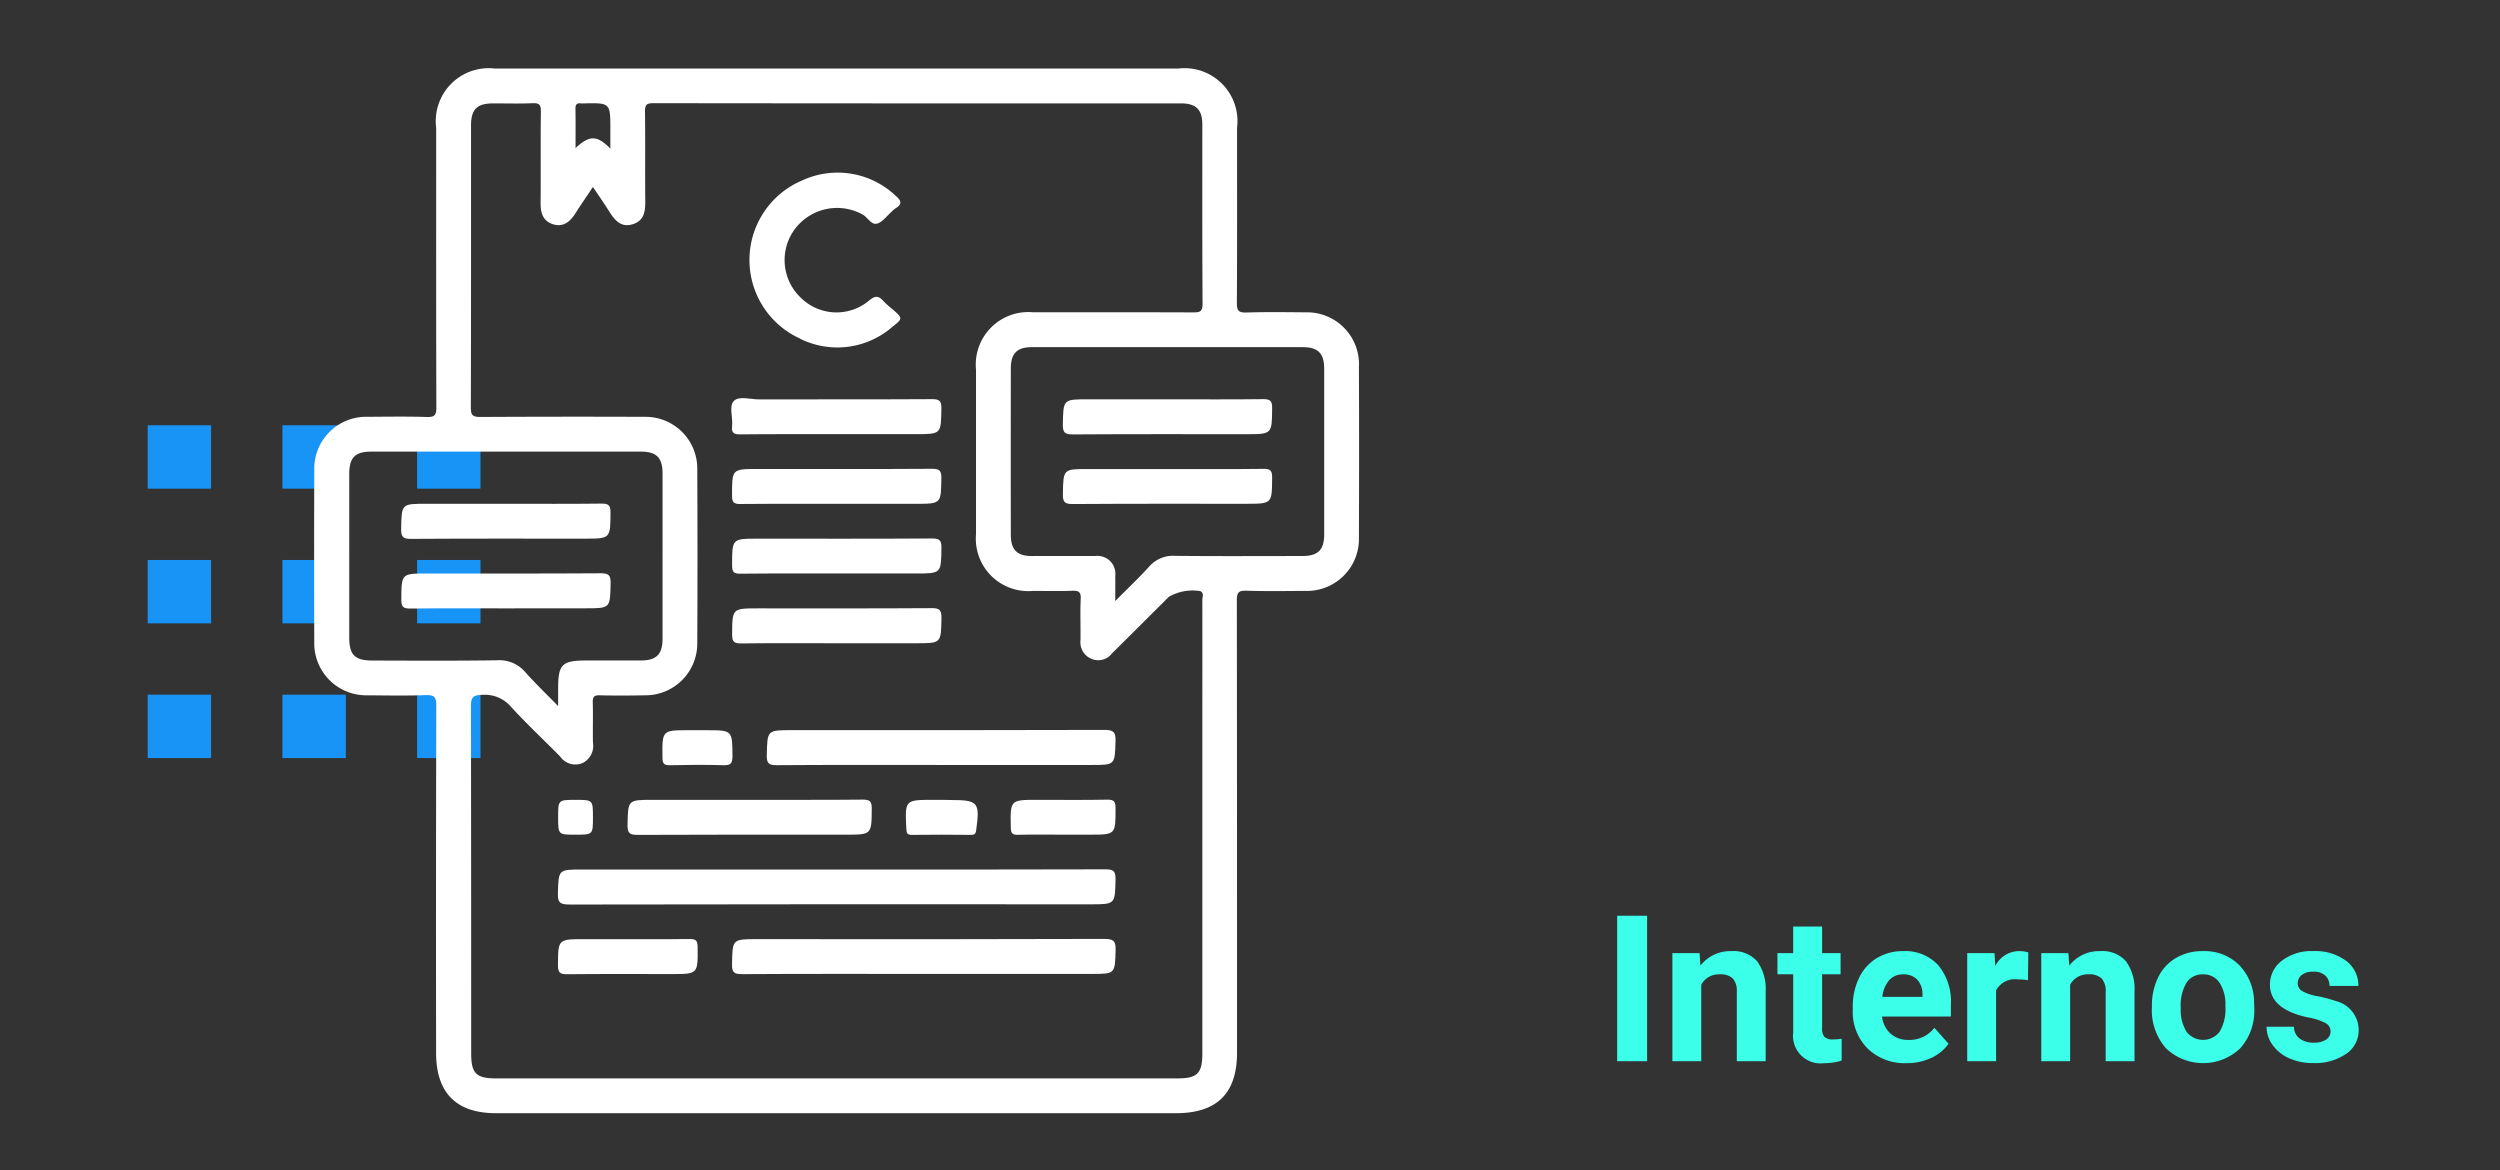 <svg xmlns="http://www.w3.org/2000/svg" xmlns:xlink="http://www.w3.org/1999/xlink" width="220" height="103" viewBox="0 0 220 103">
  <rect x="0" y="0" width="220" height="103" fill="#333333" stroke="none"/>
  <defs>
    <clipPath id="clip-path">
      <rect id="Rectángulo_45978" data-name="Rectángulo 45978" width="91.962" height="91.966" fill="#fff"/>
    </clipPath>
  </defs>
  <g id="Grupo_154409" data-name="Grupo 154409" transform="translate(5242 9763)">
    <g id="Grupo_154406" data-name="Grupo 154406" transform="translate(-5 4)">
      <path id="Trazado_196512" data-name="Trazado 196512" d="M3.946,17H1.31V4.2H3.946ZM8.561,7.49l.079,1.1a3.32,3.32,0,0,1,2.733-1.274,2.759,2.759,0,0,1,2.25.888,4.142,4.142,0,0,1,.756,2.654V17h-2.54V10.9a1.654,1.654,0,0,0-.352-1.176,1.572,1.572,0,0,0-1.169-.366,1.747,1.747,0,0,0-1.608.916V17H6.17V7.49ZM19.345,5.152V7.49h1.626V9.354H19.345V14.1a1.133,1.133,0,0,0,.2.756,1.015,1.015,0,0,0,.773.229,4.051,4.051,0,0,0,.747-.062v1.925a5.229,5.229,0,0,1-1.538.229,2.425,2.425,0,0,1-2.725-2.7V9.354H15.416V7.49H16.8V5.152Zm7.418,12.023a4.668,4.668,0,0,1-3.406-1.283,4.561,4.561,0,0,1-1.314-3.419v-.246A5.745,5.745,0,0,1,22.6,9.666a4.064,4.064,0,0,1,1.569-1.74,4.4,4.4,0,0,1,2.316-.611,3.947,3.947,0,0,1,3.072,1.23,5,5,0,0,1,1.121,3.489v1.037H24.618a2.36,2.36,0,0,0,.743,1.494,2.245,2.245,0,0,0,1.569.563,2.742,2.742,0,0,0,2.294-1.063l1.248,1.4a3.813,3.813,0,0,1-1.547,1.261A5.075,5.075,0,0,1,26.763,17.176Zm-.29-7.813a1.587,1.587,0,0,0-1.226.512,2.651,2.651,0,0,0-.6,1.466h3.533v-.2a1.891,1.891,0,0,0-.457-1.311A1.638,1.638,0,0,0,26.473,9.362Zm10.986.51a6.9,6.9,0,0,0-.914-.07,1.86,1.86,0,0,0-1.89.976V17h-2.54V7.49h2.4l.07,1.134A2.354,2.354,0,0,1,36.7,7.314a2.662,2.662,0,0,1,.791.114Zm3.56-2.382.079,1.1a3.32,3.32,0,0,1,2.733-1.274,2.759,2.759,0,0,1,2.25.888,4.142,4.142,0,0,1,.756,2.654V17H44.3V10.9a1.654,1.654,0,0,0-.352-1.176,1.572,1.572,0,0,0-1.169-.366,1.747,1.747,0,0,0-1.608.916V17h-2.54V7.49Zm7.348,4.667a5.64,5.64,0,0,1,.545-2.522A3.989,3.989,0,0,1,50.48,7.921a4.577,4.577,0,0,1,2.377-.606A4.33,4.33,0,0,1,56,8.492a4.727,4.727,0,0,1,1.358,3.2l.018.65a4.97,4.97,0,0,1-1.222,3.511,4.735,4.735,0,0,1-6.561,0,5.058,5.058,0,0,1-1.226-3.586Zm2.54.18a3.555,3.555,0,0,0,.51,2.073,1.831,1.831,0,0,0,2.9.009,3.89,3.89,0,0,0,.519-2.267,3.519,3.519,0,0,0-.519-2.06,1.686,1.686,0,0,0-1.459-.731,1.658,1.658,0,0,0-1.441.726A3.955,3.955,0,0,0,50.906,12.338ZM64.09,14.372a.818.818,0,0,0-.461-.734,5.241,5.241,0,0,0-1.481-.479q-3.393-.712-3.393-2.883a2.613,2.613,0,0,1,1.05-2.114,4.237,4.237,0,0,1,2.747-.848,4.56,4.56,0,0,1,2.9.853,2.687,2.687,0,0,1,1.085,2.215h-2.54a1.229,1.229,0,0,0-.352-.9,1.488,1.488,0,0,0-1.1-.356,1.52,1.52,0,0,0-.993.29.916.916,0,0,0-.352.738.783.783,0,0,0,.4.681,4.114,4.114,0,0,0,1.349.448,11.019,11.019,0,0,1,1.6.426,2.628,2.628,0,0,1,2.013,2.558,2.481,2.481,0,0,1-1.116,2.1,4.815,4.815,0,0,1-2.883.8,5.029,5.029,0,0,1-2.123-.426,3.561,3.561,0,0,1-1.455-1.169,2.716,2.716,0,0,1-.527-1.6h2.408a1.326,1.326,0,0,0,.5,1.037,1.987,1.987,0,0,0,1.248.36,1.839,1.839,0,0,0,1.1-.277A.861.861,0,0,0,64.09,14.372Z" transform="translate(-5096 -9690.617)" fill="#3cffe9"/>
      <g id="Grupo_154304" data-name="Grupo 154304" transform="translate(-5468.033 -11700.758)">
        <g id="Grupo_152595" data-name="Grupo 152595" transform="translate(368.142 2000.466) rotate(180)">
          <rect id="Rectángulo_45221" data-name="Rectángulo 45221" width="5.578" height="5.578" transform="translate(118.531 23.706)" fill="#1894f6"/>
          <rect id="Rectángulo_45222" data-name="Rectángulo 45222" width="5.578" height="5.578" transform="translate(106.678 23.706)" fill="#1894f6"/>
          <rect id="Rectángulo_45223" data-name="Rectángulo 45223" width="5.578" height="5.578" transform="translate(94.825 23.706)" fill="#1894f6"/>
          <rect id="Rectángulo_45232" data-name="Rectángulo 45232" width="5.578" height="5.578" transform="translate(118.531 11.853)" fill="#1894f6"/>
          <rect id="Rectángulo_45233" data-name="Rectángulo 45233" width="5.578" height="5.578" transform="translate(106.678 11.853)" fill="#1894f6"/>
          <rect id="Rectángulo_45234" data-name="Rectángulo 45234" width="5.578" height="5.578" transform="translate(94.825 11.853)" fill="#1894f6"/>
          <rect id="Rectángulo_45243" data-name="Rectángulo 45243" width="5.578" height="5.578" transform="translate(118.531)" fill="#1894f6"/>
          <rect id="Rectángulo_45244" data-name="Rectángulo 45244" width="5.578" height="5.578" transform="translate(106.678)" fill="#1894f6"/>
          <rect id="Rectángulo_45245" data-name="Rectángulo 45245" width="5.578" height="5.578" transform="translate(94.825)" fill="#1894f6"/>
        </g>
        <g id="Grupo_154303" data-name="Grupo 154303" transform="translate(258.675 1939.758)">
          <g id="Grupo_154303-2" data-name="Grupo 154303" transform="translate(0 0)" clip-path="url(#clip-path)">
            <path id="Trazado_196253" data-name="Trazado 196253" d="M91.95,26.175A4.571,4.571,0,0,0,87.5,21.485c-.1,0-.193,0-.289,0-1.726-.013-3.452-.038-5.178.016-.679.02-.833-.17-.83-.836.029-5.139.017-10.277.015-15.418A4.658,4.658,0,0,0,76.043.033H15.919a4.66,4.66,0,0,0-5.177,5.219c0,8.2-.01,16.405.015,24.61,0,.67-.157.855-.832.833-1.726-.053-3.452-.027-5.177-.016a4.572,4.572,0,0,0-4.734,4.4c0,.1,0,.191,0,.285q-.024,7.564,0,15.13a4.576,4.576,0,0,0,4.455,4.693c.094,0,.188,0,.282,0,1.691.013,3.384.046,5.074-.017.755-.027.929.19.927.932q-.039,15.272-.017,30.545c0,3.527,1.772,5.314,5.27,5.314H75.851c3.6,0,5.365-1.75,5.365-5.316V75.256q0-14.22-.016-28.44c0-.67.157-.855.831-.833,1.726.053,3.452.029,5.178.015a4.57,4.57,0,0,0,4.733-4.4c0-.1,0-.195,0-.292q.032-7.564,0-15.13M23.5,3.1a1.243,1.243,0,0,0,.191,0C26.07,3.043,26.07,3.043,26.07,5.4V7.074c-1.184-1.189-1.839-1.189-3.065-.042,0-1.21.015-2.341-.008-3.472-.007-.394.153-.506.5-.463M5.143,52.127c-1.569,0-2.052-.489-2.052-2.056V35.716c0-1.448.515-1.973,1.94-1.973H28.763c1.367,0,1.9.539,1.9,1.915V50.2c0,1.378-.537,1.916-1.9,1.923H23.984c-2.173,0-2.51.328-2.51,2.462v1.553c-1.1-1.13-2.04-2.027-2.9-3a3,3,0,0,0-2.526-1.032c-3.637.053-7.274.031-10.911.021ZM78.164,56.06V86.7c0,1.758-.441,2.2-2.2,2.2H16.023c-1.767,0-2.2-.436-2.2-2.2q0-15.272-.019-30.545c0-.785.157-.979.967-1.006a3.036,3.036,0,0,1,2.572,1.069c1.38,1.5,2.873,2.9,4.309,4.354a1.631,1.631,0,0,0,1.95.586,1.679,1.679,0,0,0,.936-1.8c-.024-1.18.019-2.363-.017-3.543-.016-.507.139-.647.639-.628,1.307.033,2.617.025,3.923,0A4.561,4.561,0,0,0,33.718,50.7c0-.037,0-.073,0-.11q.037-7.661,0-15.322a4.55,4.55,0,0,0-4.513-4.587c-.042,0-.086,0-.128,0q-7.229-.028-14.459.012c-.68,0-.828-.174-.826-.838.025-8.267.014-16.534.017-24.8,0-1.439.52-1.952,1.958-1.958,1.149,0,2.3.035,3.452-.015.591-.025.746.136.737.732-.036,2.68,0,5.363-.024,8.043-.008.883.2,1.609,1.11,1.883s1.5-.248,1.96-.978.976-1.47,1.534-2.309c.518.773.984,1.443,1.42,2.134.483.763,1.02,1.462,2.059,1.153s1.135-1.143,1.126-2.072c-.025-2.617.009-5.234-.024-7.845,0-.578.119-.744.727-.742q23.221.028,46.443.017c1.318,0,1.874.547,1.875,1.848,0,5.267-.013,10.533.022,15.8,0,.688-.253.749-.818.746-4.691-.019-9.384-.013-14.076-.01a4.625,4.625,0,0,0-5.043,5.061V41a4.616,4.616,0,0,0,5.012,5c1.148,0,2.3.032,3.452-.012.566-.022.785.1.75.719-.056,1.21,0,2.426-.02,3.639a1.571,1.571,0,0,0,.941,1.621,1.515,1.515,0,0,0,1.814-.448q2.511-2.5,5.021-5a4.2,4.2,0,0,1,2.771-.5c.348.179.176.51.176.763q.006,4.648,0,9.288M88.888,41.017c0,1.371-.542,1.911-1.908,1.913-3.733,0-7.465.025-11.2-.015a2.779,2.779,0,0,0-2.28.929c-.9.992-1.875,1.913-3,3.047,0-.892.011-1.551,0-2.208a1.569,1.569,0,0,0-1.361-1.752,1.616,1.616,0,0,0-.421,0c-1.85-.012-3.7,0-5.552,0-1.307,0-1.854-.554-1.856-1.867q-.01-7.32,0-14.642c0-1.318.546-1.872,1.848-1.872h23.83c1.365,0,1.9.542,1.9,1.923q0,7.27,0,14.543Z" transform="translate(0 0)" fill="#fff"/>
            <path id="Trazado_196254" data-name="Trazado 196254" d="M27.282,89.529q22.933-.039,45.866-.019c2.214,0,2.178,0,2.223-2.2.015-.725-.179-.88-.887-.879-7.845.028-15.7.017-23.555.017h-22.5c-2.11,0-2.066,0-2.129,2.109-.024.8.194.968.984.968" transform="translate(-4.847 -15.93)" fill="#fff"/>
            <path id="Trazado_196255" data-name="Trazado 196255" d="M77.853,93.937q-15.272.045-30.544.02c-2.214,0-2.18,0-2.224,2.2-.014.72.173.885.885.88,5.335-.033,10.66-.019,15.99-.019H76.71c2.112,0,2.068,0,2.131-2.107.019-.8-.195-.975-.987-.972" transform="translate(-8.309 -17.313)" fill="#fff"/>
            <path id="Trazado_196256" data-name="Trazado 196256" d="M48.837,73.611c-.014.719.168.887.883.882,4.787-.036,9.571-.019,14.363-.019h13.31c2.112,0,2.069,0,2.131-2.105.024-.8-.187-.983-.98-.98-9.16.032-18.32.02-27.48.02-2.214,0-2.179,0-2.226,2.2" transform="translate(-9.001 -13.157)" fill="#fff"/>
            <path id="Trazado_196257" data-name="Trazado 196257" d="M51.408,25.878a7.374,7.374,0,0,0,8.148-1.05c.923-.724.9-.748,0-1.539a8.206,8.206,0,0,1-.785-.7c-.428-.483-.72-.538-1.29-.053a4.463,4.463,0,0,1-6.008-.27,4.563,4.563,0,0,1-.526-6.008,4.638,4.638,0,0,1,5.987-1.295c.457.251.757.955,1.29.785.471-.149.83-.671,1.237-1.026a2.632,2.632,0,0,1,.36-.314c.649-.383.471-.709,0-1.113a7.42,7.42,0,0,0-8.2-1.346,7.6,7.6,0,0,0-.2,13.925Z" transform="translate(-8.656 -2.077)" fill="#fff"/>
            <path id="Trazado_196258" data-name="Trazado 196258" d="M34.7,82.014c6.1-.031,12.191-.019,18.287-.019,2.328,0,2.3,0,2.317-2.3,0-.628-.157-.785-.785-.785q-2.464.023-4.93.02H36.039c-2.215,0-2.181,0-2.225,2.2-.014.72.17.887.883.883" transform="translate(-6.232 -14.544)" fill="#fff"/>
            <path id="Trazado_196259" data-name="Trazado 196259" d="M45.075,38.054c-.068.6.146.739.732.731q2.107-.023,4.213-.02H61.227c2.265,0,2.234,0,2.268-2.251.01-.678-.171-.833-.836-.829-5.074.03-10.149.011-15.219.022-.757,0-1.748-.326-2.206.135s-.069,1.459-.158,2.212" transform="translate(-8.295 -6.56)" fill="#fff"/>
            <path id="Trazado_196260" data-name="Trazado 196260" d="M52.135,46.3H61.23c2.275,0,2.246,0,2.277-2.242.009-.661-.143-.844-.825-.839-5.105.033-10.213.017-15.318.017-2.3,0-2.276,0-2.276,2.338,0,.578.122.75.728.742,2.107-.024,4.215-.019,6.32-.015" transform="translate(-8.31 -7.965)" fill="#fff"/>
            <path id="Trazado_196261" data-name="Trazado 196261" d="M45.824,53.835c2.105-.027,4.213-.022,6.318-.017h9.1c2.27,0,2.24,0,2.273-2.247.009-.67-.157-.838-.832-.834-5.105.031-10.213.017-15.318.017-2.294,0-2.27,0-2.272,2.343,0,.588.136.746.734.739" transform="translate(-8.31 -9.351)" fill="#fff"/>
            <path id="Trazado_196262" data-name="Trazado 196262" d="M62.631,58.253c-5.074.034-10.148.019-15.219.019-2.327,0-2.3,0-2.316,2.3,0,.627.157.785.784.785,2.808-.035,5.618-.015,8.426-.015h6.988c2.214,0,2.178,0,2.224-2.2.011-.733-.178-.9-.887-.89" transform="translate(-8.311 -10.736)" fill="#fff"/>
            <path id="Trazado_196263" data-name="Trazado 196263" d="M37.908,93.946c-1.34.025-2.68.02-4.02.015H28.625c-2.326,0-2.3,0-2.317,2.3,0,.628.157.785.785.785,3.063-.033,6.119-.015,9.19-.015,2.353,0,2.341,0,2.314-2.393-.007-.544-.147-.7-.688-.688" transform="translate(-4.849 -17.314)" fill="#fff"/>
            <path id="Trazado_196264" data-name="Trazado 196264" d="M83.644,78.914c-2.04.042-4.079.015-6.119.015-2.433,0-2.419,0-2.367,2.434.009.485.111.659.627.643.654-.019,1.307-.022,1.962-.02s1.308.008,1.963.008H82.1c2.3,0,2.275,0,2.275-2.338-.007-.576-.127-.752-.732-.742" transform="translate(-13.849 -14.544)" fill="#fff"/>
            <path id="Trazado_196265" data-name="Trazado 196265" d="M38.267,74.5c1.569-.034,3.127-.046,4.688,0,.628.019.785-.168.785-.785-.014-2.294.011-2.294-2.319-2.294H39.89c-2.353,0-2.338,0-2.31,2.4,0,.548.146.693.688.681" transform="translate(-6.925 -13.162)" fill="#fff"/>
            <path id="Trazado_196266" data-name="Trazado 196266" d="M67.033,78.935h-.767c-2.51,0-2.51,0-2.388,2.511.017.367.037.578.5.571,1.727-.027,3.452-.014,5.168,0,.29,0,.432-.044.479-.4.341-2.469.185-2.667-2.229-2.667Z" transform="translate(-11.765 -14.548)" fill="#fff"/>
            <path id="Trazado_196267" data-name="Trazado 196267" d="M27.838,82c1.551,0,1.551,0,1.551-1.512,0-1.552,0-1.552-1.512-1.552-1.551,0-1.551,0-1.551,1.513,0,1.551,0,1.551,1.512,1.551" transform="translate(-4.852 -14.548)" fill="#fff"/>
            <path id="Trazado_196268" data-name="Trazado 196268" d="M81.656,38.809c5.074-.034,10.148-.019,15.219-.019,2.329,0,2.3,0,2.317-2.3,0-.628-.157-.785-.784-.785-2.776.036-5.553.015-8.331.015H83c-2.215,0-2.181,0-2.225,2.2-.014.724.168.893.883.888" transform="translate(-14.886 -6.581)" fill="#fff"/>
            <path id="Trazado_196269" data-name="Trazado 196269" d="M98.41,43.227c-2.807.034-5.617.015-8.425.015H83c-2.214,0-2.179,0-2.223,2.2-.015.72.17.885.883.88C86.73,46.285,91.8,46.3,96.876,46.3c2.326,0,2.3,0,2.316-2.3.009-.622-.158-.783-.781-.775" transform="translate(-14.886 -7.967)" fill="#fff"/>
            <path id="Trazado_196270" data-name="Trazado 196270" d="M10.279,50.079c5.074-.034,10.148-.019,15.22-.019,2.326,0,2.3,0,2.315-2.3,0-.627-.156-.785-.784-.785-2.808.035-5.618.015-8.426.015H11.615c-2.214,0-2.18,0-2.224,2.2-.012.73.175.895.887.89" transform="translate(-1.731 -8.658)" fill="#fff"/>
            <path id="Trazado_196271" data-name="Trazado 196271" d="M25.6,57.575c2.214,0,2.18,0,2.225-2.2.014-.719-.17-.887-.883-.882-5.074.034-10.149.019-15.22.019-2.326,0-2.3,0-2.317,2.3,0,.628.157.785.785.785,2.776-.034,5.553-.016,8.328-.016Z" transform="translate(-1.733 -10.044)" fill="#fff"/>
          </g>
        </g>
      </g>
      <path id="Trazado_196511" data-name="Trazado 196511" d="M0,0H107V94H0Z" transform="translate(-5224 -9762)" fill="none"/>
    </g>
    <rect id="Rectángulo_46070" data-name="Rectángulo 46070" width="220" height="103" transform="translate(-5242 -9763)" fill="none"/>
  </g>
</svg>
